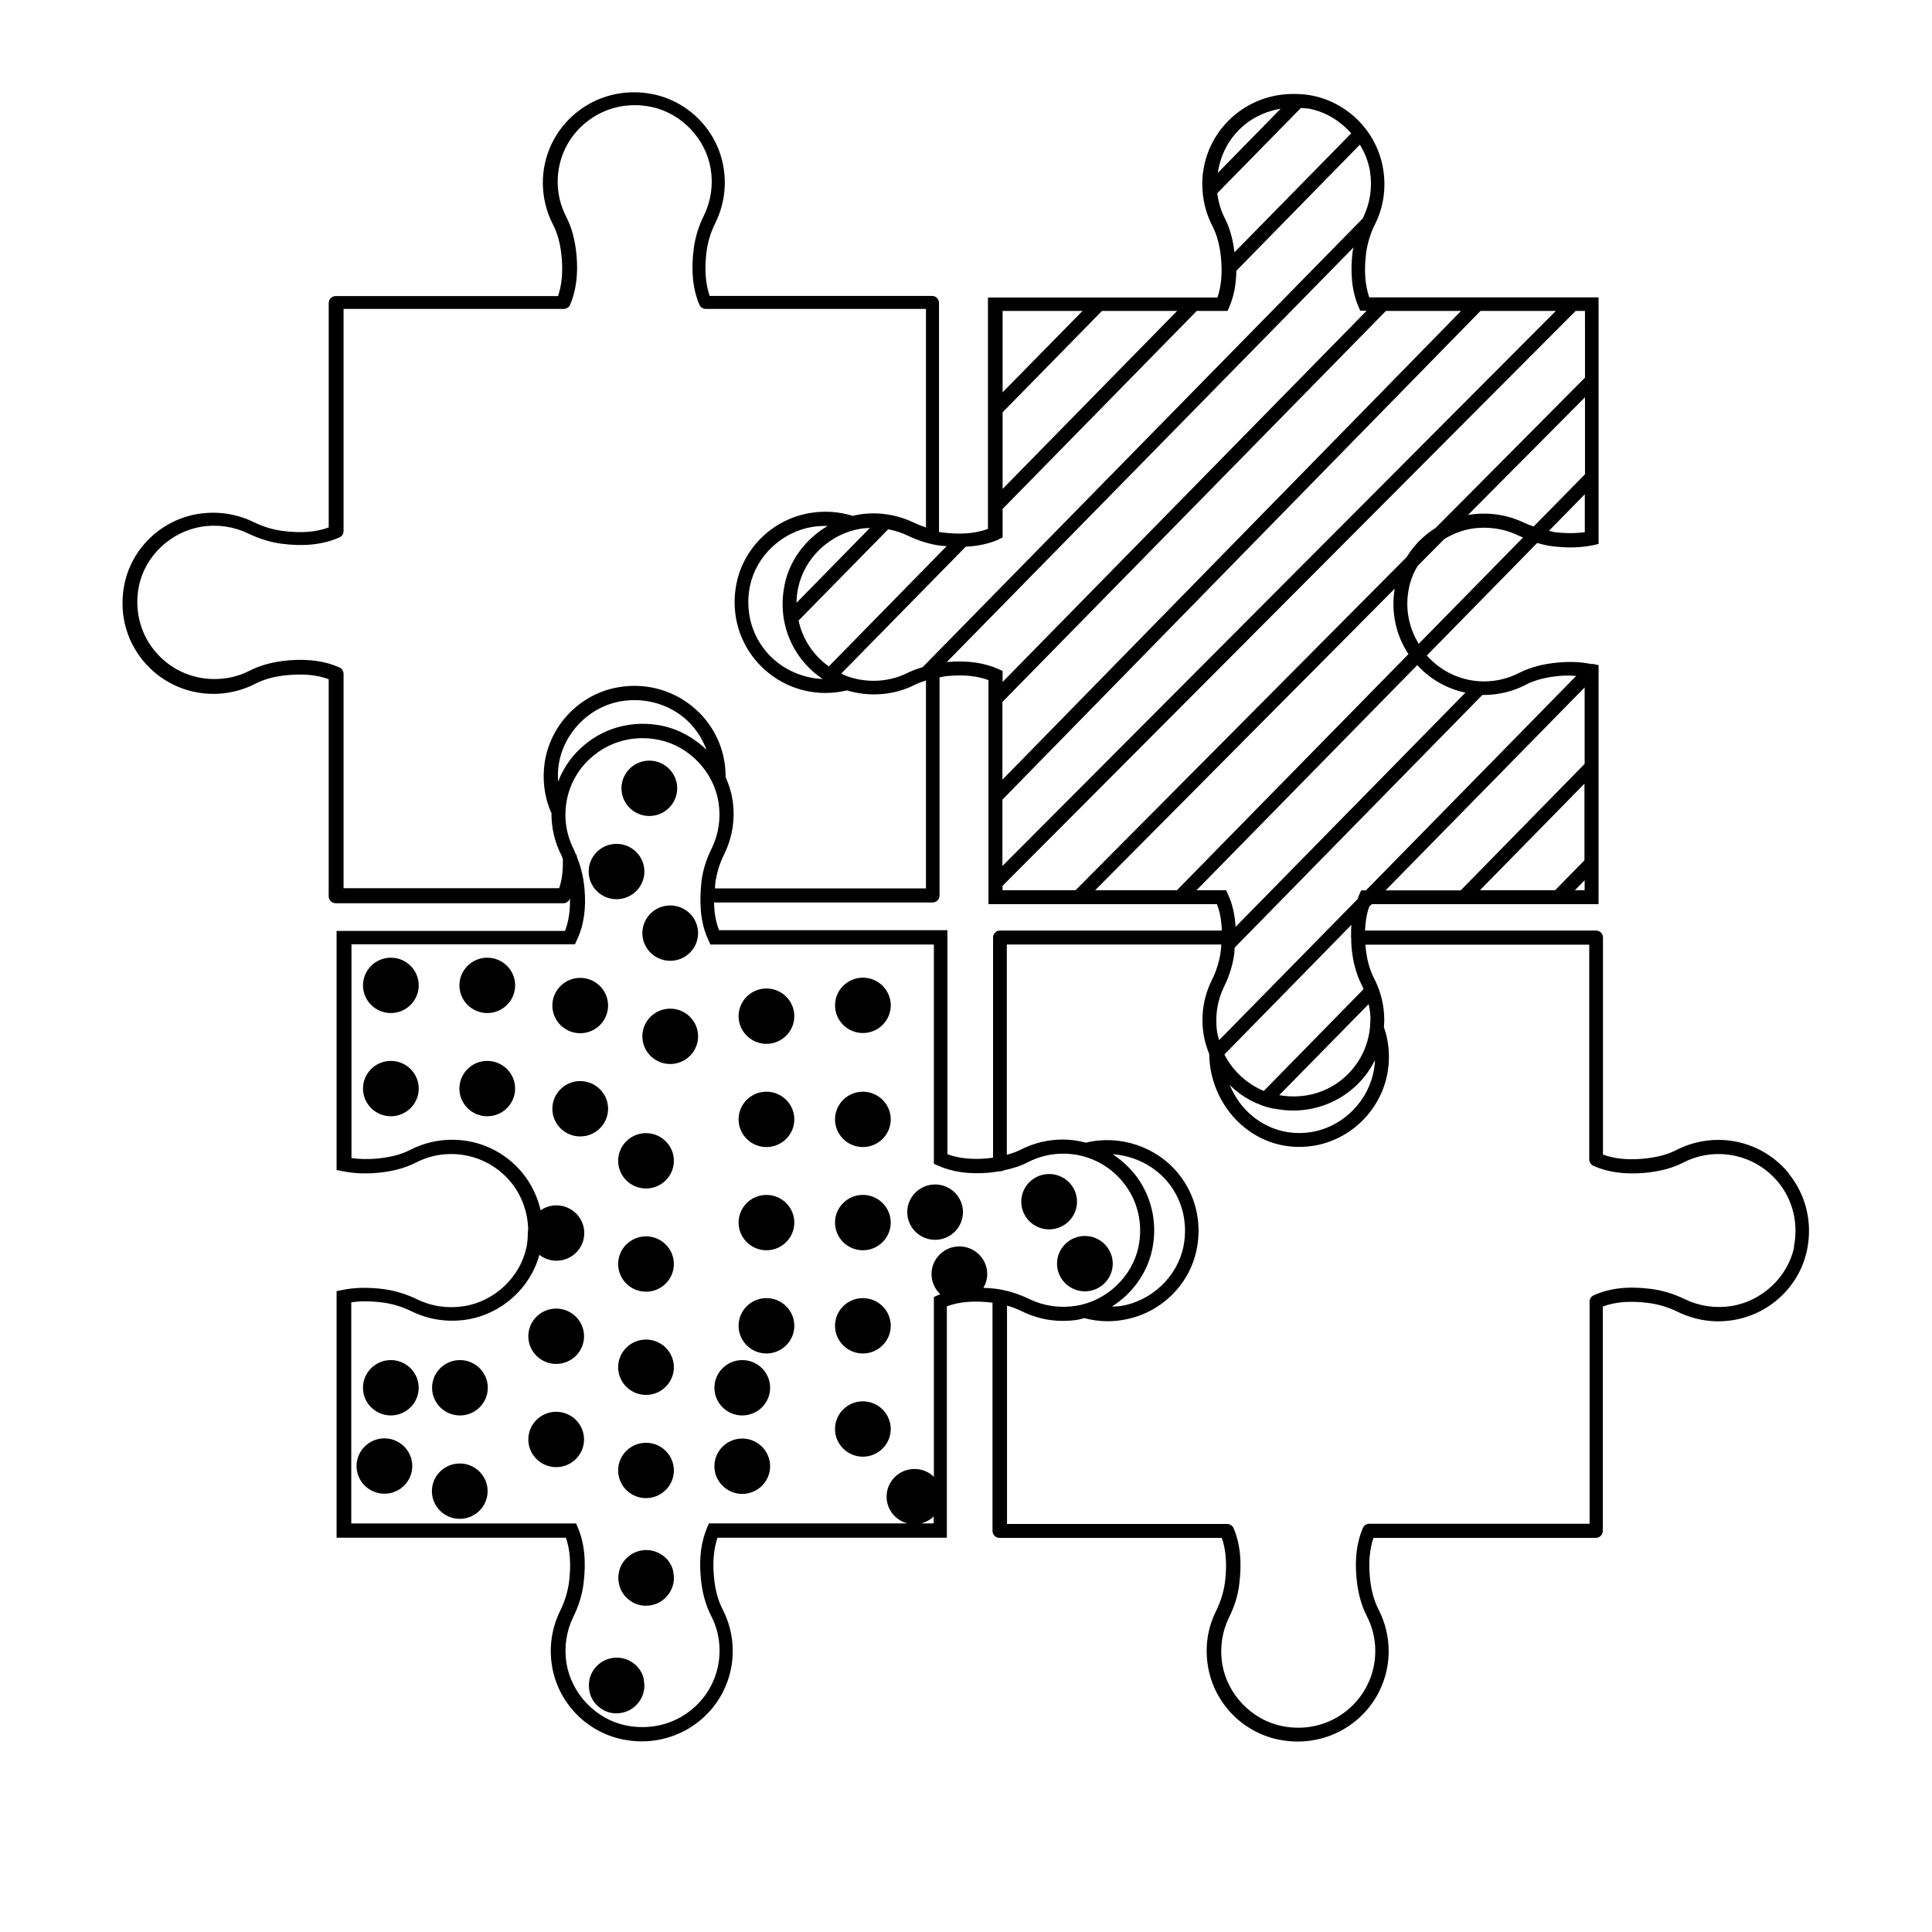 <?xml version="1.0" encoding="UTF-8"?>
<svg width="1200pt" height="1200pt" version="1.1" viewBox="0 0 1200 1200" xmlns="http://www.w3.org/2000/svg">
 <path d="m1111.2 728.95c-10.816-13.32-26.871-20.949-43.949-20.949-8.996 0-17.992 2.164-25.961 6.262-5.691 2.961-12.523 4.668-20.949 5.465-9.566 0.797-17.762 0-24.707-2.617v-134.81c0-2.391-1.938-4.328-4.328-4.328h-143.47c0.227-5.465 1.023-10.363 2.617-14.801l1.594-1.594h140.85v-148.48l-3.414-0.684h-0.684-0.57c-6.148-1.254-12.98-1.594-20.266-0.91-9.566 0.797-17.422 2.961-24.254 6.375-6.832 3.531-14.234 5.352-21.977 5.352-13.664 0-26.418-5.922-35.523-16.055l68.547-69.91c2.961 0.797 5.922 1.594 8.883 1.938 9.793 1.254 18.219 1.023 25.848-0.57l3.414-0.797v-153.14h-142.44c-2.617-7.629-3.301-16.738-1.938-27.555 0.797-5.922 2.617-12.07 5.578-17.992 5.238-10.477 6.945-22.316 5.012-34.047-3.644-22.66-21.18-40.992-43.723-45.66-2.961-0.57-5.922-0.91-8.883-1.023h-0.34c-14.004-0.684-27.781 3.644-38.715 12.523-13.207 10.703-20.723 26.645-20.723 43.496 0 1.48 0.113 2.848 0.227 4.215v0.227c0.57 7.402 2.617 14.801 6.035 21.406 2.961 5.691 4.781 12.523 5.465 20.836 0.797 9.109 0 16.852-2.277 23.684h-142.55v143.7c-7.856 2.961-17.309 3.644-28.695 2.164-0.57 0-1.137-0.227-1.707-0.34v-142.21c0-2.391-1.938-4.328-4.328-4.328h-138.12c-2.617-7.629-3.301-16.738-1.938-27.555 0.797-6.035 2.617-12.07 5.578-17.992 5.125-10.477 6.945-22.316 5.012-34.047-3.644-22.66-21.18-40.992-43.723-45.66-17.191-3.531-34.613 0.684-47.824 11.5-13.207 10.703-20.723 26.645-20.723 43.496 0 8.996 2.164 17.875 6.262 25.848 2.961 5.691 4.781 12.523 5.465 20.836 0.797 9.109 0 16.852-2.277 23.684h-138.12c-2.391 0-4.328 1.938-4.328 4.328v139.37c-7.856 2.961-17.309 3.644-28.695 2.164-6.035-0.797-12.07-2.617-18.105-5.578-10.59-5.125-22.316-6.832-34.16-5.012-22.773 3.644-41.219 21.066-45.887 43.496-3.531 16.965 0.57 34.16 11.273 47.367 10.816 13.32 26.871 20.949 43.949 20.949 8.996 0 17.992-2.164 25.961-6.262 5.691-2.961 12.523-4.781 20.949-5.465 9.566-0.797 17.762 0 24.707 2.617v134.81c0 2.391 1.938 4.328 4.328 4.328h141.42c1.707 0 3.301-1.023 3.984-2.734 0-0.113 0-0.227 0.113-0.34 0.227 7.629-0.797 14.348-3.074 20.266h-141.87v148.48l3.414 0.684c6.488 1.367 13.777 1.82 21.52 1.137 9.566-0.797 17.535-2.961 24.254-6.375 6.832-3.531 14.234-5.352 21.977-5.352 14.574 0 28.125 6.488 37.234 17.648 6.719 8.312 10.363 18.559 10.59 29.148-0.113 0.797-0.227 1.594-0.227 2.391v0.34c0 2.734-0.227 5.465-0.797 8.312-3.871 18.559-19.812 33.703-38.828 36.664-10.133 1.594-20.152 0.113-29.035-4.215-6.832-3.301-13.891-5.465-20.836-6.375-9.793-1.254-18.219-1.023-25.848 0.57l-3.414 0.684v153.14h142.44c2.617 7.629 3.301 16.738 1.938 27.555-0.797 5.922-2.617 12.07-5.578 17.992-5.125 10.477-6.945 22.316-5.012 34.047 3.644 22.66 21.18 40.992 43.723 45.66 3.984 0.797 7.969 1.254 11.957 1.254 13.094 0 25.734-4.441 35.867-12.641 13.207-10.703 20.723-26.645 20.723-43.496 0-8.996-2.164-17.875-6.262-25.848-2.961-5.691-4.781-12.523-5.465-20.836-0.797-9.109 0-16.965 2.277-23.684h142.44v-143.7c7.856-2.961 17.191-3.644 28.352-2.277v141.76c0 2.391 1.938 4.328 4.328 4.328h138.12c2.617 7.629 3.301 16.738 1.938 27.555-0.797 5.922-2.617 11.957-5.578 17.992-5.238 10.477-6.945 22.316-5.012 34.047 3.644 22.66 21.18 40.992 43.723 45.66 3.984 0.797 7.969 1.254 11.957 1.254 13.094 0 25.734-4.441 35.867-12.641 13.207-10.703 20.723-26.645 20.723-43.496 0-8.996-2.164-17.875-6.262-25.848-2.961-5.691-4.781-12.523-5.465-20.836-0.797-9.109 0-16.965 2.277-23.684h138.12c2.391 0 4.328-1.938 4.328-4.328v-139.37c7.856-2.961 17.309-3.644 28.695-2.164 6.035 0.797 12.07 2.617 18.105 5.578 10.59 5.125 22.316 6.945 34.16 5.012 22.773-3.644 41.219-21.066 45.887-43.496 3.531-16.965-0.57-34.16-11.273-47.367zm-272.02-147.11v0.457c0 0.227 0 0.457 0.113 0.684 0 1.594 0 3.074 0.113 4.668 0.797 9.566 2.961 17.422 6.375 24.141 0.457 0.797 0.797 1.707 1.137 2.617l-61.941 63.195c-10.477-4.328-19.355-12.523-24.48-22.66l78.906-80.5c-0.227 2.391-0.227 4.894-0.227 7.402zm144.95-47.48-18.219 18.559h-46.684l64.902-66.152zm-132.99 99.176c0 14.348-6.375 27.781-17.535 36.891-10.816 8.883-25.051 12.297-39.055 9.793l55.566-56.59c0.684 3.188 1.137 6.606 1.137 9.906zm-59.891 54.996c3.984 0.797 7.969 1.254 11.957 1.254 13.094 0 25.734-4.441 35.867-12.641 6.375-5.125 11.387-11.5 14.918-18.672 0 1.82-0.227 3.758-0.57 5.691-3.074 18.902-18.219 34.727-36.891 38.598-13.777 2.848-27.441-0.457-38.371-9.336-6.375-5.125-11.16-11.957-14.348-19.469 7.402 7.289 16.852 12.523 27.328 14.688zm193-261.66v47.594l-76.973 78.566h-46.684l123.66-126.05zm-6.035 126.05 6.035-6.148v6.148zm-30.516-127.64c5.691-2.961 12.641-4.668 20.949-5.465 3.644-0.34 7.059-0.227 10.363 0l-130.6 133.22h-2.961l-1.137 2.504c-0.457 0.91-0.684 1.938-1.137 2.961l-85.965 87.559c-0.457-1.48-0.797-2.961-1.137-4.441-1.594-10.02-0.113-19.926 4.215-28.809 3.414-6.832 5.465-13.777 6.375-20.723 0.113-1.254 0.113-2.391 0.227-3.531l153.83-156.9h0.91c8.996 0 17.992-2.164 25.961-6.262zm-330.89 157.02v136.75c-1.254 0.113-2.391 0.34-3.644 0.457-9.68 0.797-17.762 0-24.707-2.617v-139.14h-141.87c-1.938-5.012-2.961-10.703-3.074-17.191h135.72c2.391 0 4.328-1.938 4.328-4.328v-135.5c1.938-0.34 3.644-0.797 5.691-0.91 9.566-0.797 17.762 0 24.707 2.617v139.14h141.87c1.938 4.781 2.848 10.246 3.074 16.395h-137.77c-2.391 0-4.328 1.938-4.328 4.328zm290.69-389.18-284.88 291.15v-48.277l238.2-242.87zm58.867 0-343.75 344.78v-41.219l296.95-303.56zm-56.25 237.18-142.67 145.4c-0.457-7.516-1.938-14.348-4.781-20.266l-1.137-2.504h-18.332l137.09-139.82c7.969 8.766 18.445 14.688 29.832 17.078zm-229.89 122.63 186.05-187.3c-2.391 14.348 0.684 28.809 8.539 40.648l-143.81 146.66zm194.93-187.88c1.023-4.894 2.848-9.449 5.465-13.664l16.395-16.512c5.125-3.188 10.93-5.465 16.965-6.488 10.02-1.594 20.152-0.113 29.035 4.215 1.023 0.457 2.051 0.797 2.961 1.254l-64.789 66.039c-6.262-10.246-8.652-22.543-6.035-34.727zm109.31-70.48-31.883 32.449c-1.938-0.684-3.871-1.367-5.809-2.277-10.59-5.125-22.43-6.832-34.16-5.012-0.34 0-0.57 0.113-0.91 0.227l72.758-73.215v47.707zm-19.586 35.754c-0.91-0.113-1.82-0.457-2.848-0.57l22.316-22.773v23.57c-5.809 0.797-12.184 0.797-19.586-0.113zm19.586-95.758-92.684 93.254c-7.402 4.668-13.551 10.816-18.105 18.219l-205.64 206.89h-45.316v-2.734l355.93-357.07h5.809zm-135.72-41.445-226.02 230.46v-6.832l-2.504-1.137c-8.883-3.984-19.242-5.465-31.539-4.441h-0.57l252.55-257.45c0 0.684-0.34 1.254-0.457 1.938-1.707 13.664-0.57 25.051 3.531 34.727l1.137 2.617h3.871zm-75.492-115.8c6.488-5.238 14.117-8.426 22.203-9.793l-39.055 39.852c1.707-11.727 7.402-22.43 16.738-29.945zm-17.191 42.699 51.922-52.945c1.938 0.227 3.871 0.113 5.809 0.57 9.906 2.051 18.789 7.629 25.504 15.145l-72.531 73.898c-1.023-7.969-2.848-14.918-5.809-20.723-2.617-5.012-4.215-10.363-4.894-15.941zm-133.33 136.07 61.715-62.965h46.684l-108.4 110.56zm49.645-62.965-49.645 50.555v-50.555zm-52.148 141.87 2.504-1.137v-17.762l120.58-122.97h19.129l1.137-2.617c2.848-6.606 4.215-14.004 4.328-22.316l76.742-78.336c3.074 5.012 5.238 10.477 6.262 16.395 1.594 10.02 0.113 19.926-4.215 28.809 0 0.227-0.113 0.34-0.227 0.57l-273.38 278.73c-2.961 0.91-5.922 1.938-8.539 3.188-11.613 6.035-25.504 6.945-37.918 2.617-1.48-0.457-2.734-1.254-4.098-1.82l77.312-78.793c7.516-0.34 14.348-1.82 20.383-4.441zm-125.48 39.281c0-3.074 0.34-6.148 1.023-9.223 3.871-18.559 19.812-33.59 38.828-36.664 1.938-0.34 3.758-0.34 5.691-0.457l-45.547 46.457zm-7.402-11.043c-4.894 23.344 4.894 46 23.684 58.527-13.551-0.57-26.871-6.832-35.641-17.648-9.109-11.16-12.523-25.734-9.566-40.195 3.871-18.559 19.812-33.59 38.828-36.664 3.188-0.457 6.262-0.684 9.449-0.57-13.438 7.856-23.57 20.949-26.758 36.438zm100.66-24.023-73.215 74.695c-9.68-6.832-16.281-16.965-18.789-28.465l55.68-56.703c4.098 0.797 8.199 2.051 11.957 3.871 6.832 3.301 13.891 5.465 20.836 6.375 1.254 0.113 2.391 0.113 3.531 0.227zm-374.61 212.7v-133.33c0-1.707-1.023-3.301-2.504-3.984-8.883-3.984-19.242-5.465-31.539-4.441-9.566 0.797-17.422 2.961-24.254 6.375-6.832 3.531-14.234 5.238-21.977 5.238-14.574 0-28.125-6.488-37.234-17.762-9.109-11.16-12.523-25.734-9.566-40.195 3.871-18.559 19.812-33.59 38.828-36.664 10.02-1.594 20.039-0.113 29.035 4.215 6.832 3.301 13.891 5.465 20.836 6.375 14.234 1.82 25.961 0.457 35.867-3.984 1.594-0.684 2.504-2.277 2.504-3.984v-137.89h136.75c1.707 0 3.301-1.023 3.984-2.617 3.644-8.652 5.012-18.559 3.984-30.402-0.797-9.449-2.961-17.422-6.375-24.141-3.531-6.832-5.352-14.117-5.352-21.863 0-14.348 6.375-27.781 17.535-36.777 11.273-9.223 26.074-12.754 40.648-9.68 18.672 3.871 33.816 19.699 36.891 38.598 1.594 10.02 0.113 19.926-4.215 28.809-3.414 6.832-5.465 13.777-6.375 20.723-1.707 13.664-0.57 25.051 3.531 34.727 0.684 1.594 2.277 2.617 3.984 2.617h136.75v135.72c-2.617-0.91-5.125-1.82-7.742-3.074-5.465-2.617-11.273-4.328-17.191-5.125-5.578-0.797-11.273-0.684-16.965 0.227-1.254 0.227-2.391 0.57-3.531 0.797-8.539-2.617-17.309-3.301-26.301-1.82-22.773 3.644-41.219 21.066-45.887 43.496-3.531 16.965 0.57 34.16 11.273 47.367 10.816 13.32 26.871 20.949 43.949 20.949 4.555 0 8.996-0.57 13.32-1.594 13.891 4.215 29.492 3.074 42.473-3.644 2.051-1.023 4.328-1.707 6.606-2.504v129.12h-131.05c0-1.137 0.113-2.164 0.227-3.414 0.797-5.922 2.617-12.07 5.578-17.992 5.125-10.477 6.945-22.316 5.012-34.047-0.797-4.781-2.277-9.336-4.215-13.664v-0.457c0-16.965-7.516-32.793-20.723-43.496-13.32-10.816-30.629-15.031-47.824-11.5-22.43 4.668-39.965 23-43.723 45.66-1.707 10.816-0.457 21.633 3.758 31.426 0 0.227 0.227 0.227 0.34 0.457v0.797c0 8.996 2.164 17.875 6.262 25.848 0.34 0.57 0.457 1.367 0.797 1.938 0.227 6.832-0.457 12.98-2.277 18.332h-134.13zm133.22-66.609c-0.227-3.531-0.113-7.172 0.457-10.816 3.074-18.902 18.219-34.727 36.891-38.598 14.574-2.961 29.375 0.57 40.648 9.68 6.606 5.352 11.273 12.41 14.234 20.152-7.516-7.289-16.965-12.641-27.555-14.918-17.191-3.531-34.613 0.57-47.824 11.5-7.629 6.148-13.32 14.117-16.738 23zm93.711 460.92-1.137 2.617c-3.644 8.652-5.012 18.559-3.984 30.402 0.797 9.566 2.961 17.422 6.375 24.141 3.531 6.719 5.352 14.117 5.352 21.863 0 14.348-6.375 27.781-17.535 36.777-11.273 9.223-26.074 12.641-40.648 9.68-18.672-3.871-33.816-19.699-36.891-38.598-1.594-10.02-0.113-19.926 4.215-28.809 3.414-6.832 5.465-13.777 6.375-20.723 1.707-13.664 0.57-25.051-3.531-34.727l-1.137-2.617h-139.6v-137.32c5.809-0.91 12.297-0.797 19.586 0.113 6.035 0.797 12.07 2.617 18.105 5.578 10.59 5.125 22.316 6.832 34.16 5.012 21.633-3.531 39.281-19.469 44.977-40.195 2.961 2.277 6.606 3.644 10.59 3.644 9.566 0 17.309-7.742 17.309-17.191s-7.742-17.191-17.309-17.191c-3.644 0-7.059 1.137-9.793 3.074-1.938-8.312-5.578-16.055-11.043-22.887-10.816-13.32-26.758-20.949-43.949-20.949-8.996 0-17.992 2.164-25.961 6.262-5.691 2.961-12.523 4.668-20.949 5.465-5.578 0.457-10.816 0.34-15.598-0.34v-132.77h138.8l1.137-2.504c4.328-8.996 5.922-19.586 4.781-32.223-0.684-7.516-2.391-13.777-4.668-19.469 0-0.91-0.457-1.707-1.023-2.391-0.34-0.684-0.457-1.367-0.797-2.051-3.531-6.832-5.352-14.117-5.352-21.863 0-14.348 6.375-27.781 17.535-36.777 11.273-9.223 26.074-12.754 40.648-9.68 18.672 3.871 33.816 19.699 36.891 38.598 1.594 10.02 0.113 19.926-4.215 28.809-3.414 6.832-5.578 13.777-6.375 20.723-0.34 2.848-0.457 5.578-0.57 8.199v0.57 0.227c-0.34 10.59 1.254 19.586 5.012 27.441l1.137 2.504h138.8v136.18l2.504 1.137c8.883 3.984 19.242 5.465 31.539 4.441 2.277-0.227 4.555-0.57 6.832-0.91h0.457c0.797 0 1.367-0.227 2.051-0.57 5.465-1.137 10.59-2.734 14.918-5.012 6.832-3.531 14.234-5.352 21.977-5.352 14.574 0 28.125 6.488 37.234 17.762 9.109 11.16 12.523 25.734 9.566 40.078-3.871 18.559-19.812 33.703-38.828 36.664-10.02 1.594-20.039 0.113-29.035-4.215-6.832-3.301-13.891-5.465-20.836-6.375-2.617-0.34-5.125-0.457-7.629-0.57 1.48-2.504 2.391-5.465 2.391-8.539 0-9.449-7.742-17.191-17.309-17.191-9.566 0-17.309 7.742-17.309 17.191 0 4.894 2.164 9.336 5.465 12.523-0.457 0.227-1.023 0.34-1.48 0.57l-2.504 1.137v111.7c-3.074-3.074-7.402-4.894-12.07-4.894-9.566 0-17.309 7.742-17.309 17.191 0 8.086 5.578 14.801 13.094 16.625zm263.93-217.48c-3.758-4.668-8.312-8.652-13.207-11.84 13.207 0.91 25.848 7.059 34.387 17.422 9.109 11.16 12.523 25.734 9.566 40.195-3.871 18.559-19.812 33.59-38.828 36.664-1.938 0.34-3.758 0.227-5.578 0.34 12.523-7.856 21.863-20.496 25.051-35.41 3.531-16.965-0.57-34.16-11.273-47.367zm-132.08 217.48c2.961-0.797 5.691-2.277 7.742-4.328v4.328zm542.21-171.71c-3.871 18.559-19.812 33.59-38.828 36.664-10.02 1.594-20.039 0.113-29.035-4.215-6.832-3.301-13.891-5.465-20.836-6.375-14.234-1.82-25.961-0.57-35.867 3.984-1.594 0.684-2.504 2.277-2.504 3.984v137.89h-136.86c-1.707 0-3.301 1.023-3.984 2.617-3.644 8.652-5.012 18.559-3.984 30.402 0.797 9.449 2.961 17.422 6.375 24.141 3.531 6.832 5.352 14.117 5.352 21.863 0 14.348-6.375 27.781-17.535 36.891-11.273 9.223-26.074 12.754-40.648 9.68-18.672-3.871-33.816-19.699-36.891-38.598-1.594-10.02-0.113-19.926 4.215-28.809 3.414-6.832 5.578-13.777 6.375-20.723 1.707-13.664 0.57-25.051-3.531-34.727-0.684-1.594-2.277-2.617-3.984-2.617h-136.75v-135.61c3.301 0.91 6.488 2.164 9.793 3.758 10.59 5.125 22.316 6.832 34.16 5.012 1.367-0.227 2.734-0.684 3.984-1.023 4.781 1.254 9.566 1.938 14.461 1.938 3.074 0 6.262-0.227 9.449-0.797 22.773-3.644 41.219-21.066 45.887-43.496 3.531-16.965-0.57-34.16-11.273-47.367-13.664-16.852-36.438-24.367-57.5-19.242-4.668-1.254-9.449-1.938-14.461-1.938-9.109 0-17.875 2.164-25.961 6.262-2.617 1.367-5.578 2.391-8.652 3.188v-130.6h133.22c-0.113 1.367-0.113 2.734-0.34 4.215-0.797 5.922-2.617 12.07-5.578 17.992-5.238 10.477-6.945 22.316-5.012 34.047 0.684 4.098 1.938 7.969 3.414 11.84 0.227 17.535 8.199 34.387 21.633 45.316 9.906 8.086 21.746 12.297 34.16 12.297 3.758 0 7.629-0.34 11.387-1.137 22.43-4.668 39.965-23 43.723-45.66 1.48-9.336 0.684-18.902-2.391-27.555 0-1.48 0.227-2.848 0.227-4.328 0-8.996-2.164-17.875-6.262-25.848-2.961-5.691-4.781-12.523-5.465-20.836v-0.227h139.03v133.33c0 1.707 1.023 3.301 2.504 3.984 8.883 3.984 19.242 5.465 31.539 4.441 9.566-0.797 17.535-2.961 24.254-6.375 6.832-3.531 14.234-5.352 21.977-5.352 14.574 0 28.125 6.488 37.234 17.648 9.109 11.16 12.523 25.734 9.566 40.195zm-595.73-150.07c0-9.449 7.742-17.191 17.309-17.191 9.566 0 17.309 7.742 17.309 17.191 0 9.449-7.742 17.191-17.309 17.191-9.566 0-17.309-7.742-17.309-17.191zm-198.69-12.41c0 9.449-7.742 17.191-17.309 17.191s-17.309-7.742-17.309-17.191 7.742-17.191 17.309-17.191 17.309 7.742 17.309 17.191zm-59.891 0c0 9.449-7.742 17.191-17.309 17.191s-17.309-7.742-17.309-17.191 7.742-17.191 17.309-17.191 17.309 7.742 17.309 17.191zm0 64.105c0 9.449-7.742 17.191-17.309 17.191s-17.309-7.742-17.309-17.191 7.742-17.191 17.309-17.191 17.309 7.742 17.309 17.191zm105.55-134.81c0-9.449 7.742-17.191 17.309-17.191 9.566 0 17.309 7.742 17.309 17.191s-7.742 17.191-17.309 17.191c-9.566 0-17.309-7.742-17.309-17.191zm112.72 320.64c0 9.449-7.742 17.191-17.309 17.191-9.566 0-17.309-7.742-17.309-17.191s7.742-17.191 17.309-17.191c9.566 0 17.309 7.742 17.309 17.191zm-135.27-237.4c0-9.449 7.742-17.191 17.309-17.191s17.309 7.742 17.309 17.191-7.742 17.191-17.309 17.191-17.309-7.742-17.309-17.191zm17.309 81.297c-9.566 0-17.309-7.742-17.309-17.191 0-9.449 7.742-17.191 17.309-17.191s17.309 7.742 17.309 17.191c0 9.449-7.742 17.191-17.309 17.191zm25.617-216.23c0-9.449 7.742-17.191 17.309-17.191s17.309 7.742 17.309 17.191c0 9.449-7.742 17.191-17.309 17.191s-17.309-7.742-17.309-17.191zm47.594 89.953c0 9.449-7.742 17.191-17.309 17.191-9.566 0-17.309-7.742-17.309-17.191 0-9.449 7.742-17.191 17.309-17.191 9.566 0 17.309 7.742 17.309 17.191zm0 64.105c0 9.449-7.742 17.191-17.309 17.191-9.566 0-17.309-7.742-17.309-17.191s7.742-17.191 17.309-17.191c9.566 0 17.309 7.742 17.309 17.191zm-113.64 32.449c0 9.449-7.742 17.191-17.309 17.191-9.566 0-17.309-7.742-17.309-17.191s7.742-17.191 17.309-17.191c9.566 0 17.309 7.742 17.309 17.191zm173.41-44.977c0 9.449-7.742 17.191-17.309 17.191-9.566 0-17.309-7.742-17.309-17.191 0-9.449 7.742-17.191 17.309-17.191 9.566 0 17.309 7.742 17.309 17.191zm0 64.105c0 9.449-7.742 17.191-17.309 17.191-9.566 0-17.309-7.742-17.309-17.191 0-9.449 7.742-17.191 17.309-17.191 9.566 0 17.309 7.742 17.309 17.191zm25.277 0c0-9.449 7.742-17.191 17.309-17.191 9.566 0 17.309 7.742 17.309 17.191 0 9.449-7.742 17.191-17.309 17.191-9.566 0-17.309-7.742-17.309-17.191zm0 64.105c0-9.449 7.742-17.191 17.309-17.191 9.566 0 17.309 7.742 17.309 17.191s-7.742 17.191-17.309 17.191c-9.566 0-17.309-7.742-17.309-17.191zm-25.277 0c0 9.449-7.742 17.191-17.309 17.191-9.566 0-17.309-7.742-17.309-17.191s7.742-17.191 17.309-17.191c9.566 0 17.309 7.742 17.309 17.191zm0 64.105c0 9.449-7.742 17.191-17.309 17.191-9.566 0-17.309-7.742-17.309-17.191 0-9.449 7.742-17.191 17.309-17.191 9.566 0 17.309 7.742 17.309 17.191zm70.141-70.594c0-9.449 7.742-17.191 17.309-17.191s17.309 7.742 17.309 17.191c0 9.449-7.742 17.191-17.309 17.191s-17.309-7.742-17.309-17.191zm70.824-6.488c0-9.449 7.742-17.191 17.309-17.191 9.566 0 17.309 7.742 17.309 17.191 0 9.449-7.742 17.191-17.309 17.191-9.566 0-17.309-7.742-17.309-17.191zm39.512 21.293c9.566 0 17.309 7.742 17.309 17.191 0 9.449-7.742 17.191-17.309 17.191-9.566 0-17.309-7.742-17.309-17.191 0-9.449 7.742-17.191 17.309-17.191zm-155.2 55.793c0-9.449 7.742-17.191 17.309-17.191 9.566 0 17.309 7.742 17.309 17.191s-7.742 17.191-17.309 17.191c-9.566 0-17.309-7.742-17.309-17.191zm34.613 64.105c0 9.449-7.742 17.191-17.309 17.191-9.566 0-17.309-7.742-17.309-17.191s7.742-17.191 17.309-17.191c9.566 0 17.309 7.742 17.309 17.191zm-250.27-25.617c0 9.449-7.742 17.191-17.309 17.191-9.566 0-17.309-7.742-17.309-17.191s7.742-17.191 17.309-17.191c9.566 0 17.309 7.742 17.309 17.191zm-42.926 0c0 9.449-7.742 17.191-17.309 17.191s-17.309-7.742-17.309-17.191 7.742-17.191 17.309-17.191 17.309 7.742 17.309 17.191zm-3.984 48.621c0 9.449-7.742 17.191-17.309 17.191s-17.309-7.742-17.309-17.191 7.742-17.191 17.309-17.191 17.309 7.742 17.309 17.191zm106.69-80.613c0 9.449-7.742 17.191-17.309 17.191s-17.309-7.742-17.309-17.191c0-9.449 7.742-17.191 17.309-17.191s17.309 7.742 17.309 17.191zm0 64.105c0 9.449-7.742 17.191-17.309 17.191s-17.309-7.742-17.309-17.191c0-9.449 7.742-17.191 17.309-17.191s17.309 7.742 17.309 17.191zm55.793-173.07c0 9.449-7.742 17.191-17.309 17.191s-17.309-7.742-17.309-17.191 7.742-17.191 17.309-17.191 17.309 7.742 17.309 17.191zm0 64.105c0 9.449-7.742 17.191-17.309 17.191s-17.309-7.742-17.309-17.191 7.742-17.191 17.309-17.191 17.309 7.742 17.309 17.191zm0 64.105c0 9.449-7.742 17.191-17.309 17.191s-17.309-7.742-17.309-17.191c0-9.449 7.742-17.191 17.309-17.191s17.309 7.742 17.309 17.191zm0 64.105c0 9.449-7.742 17.191-17.309 17.191s-17.309-7.742-17.309-17.191c0-9.449 7.742-17.191 17.309-17.191s17.309 7.742 17.309 17.191zm-115.68 12.867c0 9.449-7.742 17.191-17.309 17.191s-17.309-7.742-17.309-17.191c0-9.449 7.742-17.191 17.309-17.191s17.309 7.742 17.309 17.191zm175.46-15.484c0 9.449-7.742 17.191-17.309 17.191-9.566 0-17.309-7.742-17.309-17.191s7.742-17.191 17.309-17.191c9.566 0 17.309 7.742 17.309 17.191zm-78.453 132.88c0.91 4.555 0 9.109-2.617 12.98-3.301 4.894-8.766 7.629-14.348 7.629-3.301 0-6.719-0.91-9.566-2.961-3.871-2.504-6.488-6.488-7.289-11.043-0.797-4.555 0-9.109 2.617-12.98 5.352-7.856 16.055-10.02 24.023-4.668 3.871 2.504 6.488 6.488 7.289 11.043zm18.332-66.836c0.91 4.555 0 9.109-2.617 12.98-3.301 4.894-8.766 7.629-14.348 7.629-3.301 0-6.719-0.91-9.566-2.961-3.871-2.504-6.488-6.488-7.289-11.043-0.91-4.555 0-9.109 2.617-12.98 5.352-7.856 16.055-10.02 24.023-4.668 3.871 2.504 6.488 6.488 7.289 11.043z"/>
</svg>
